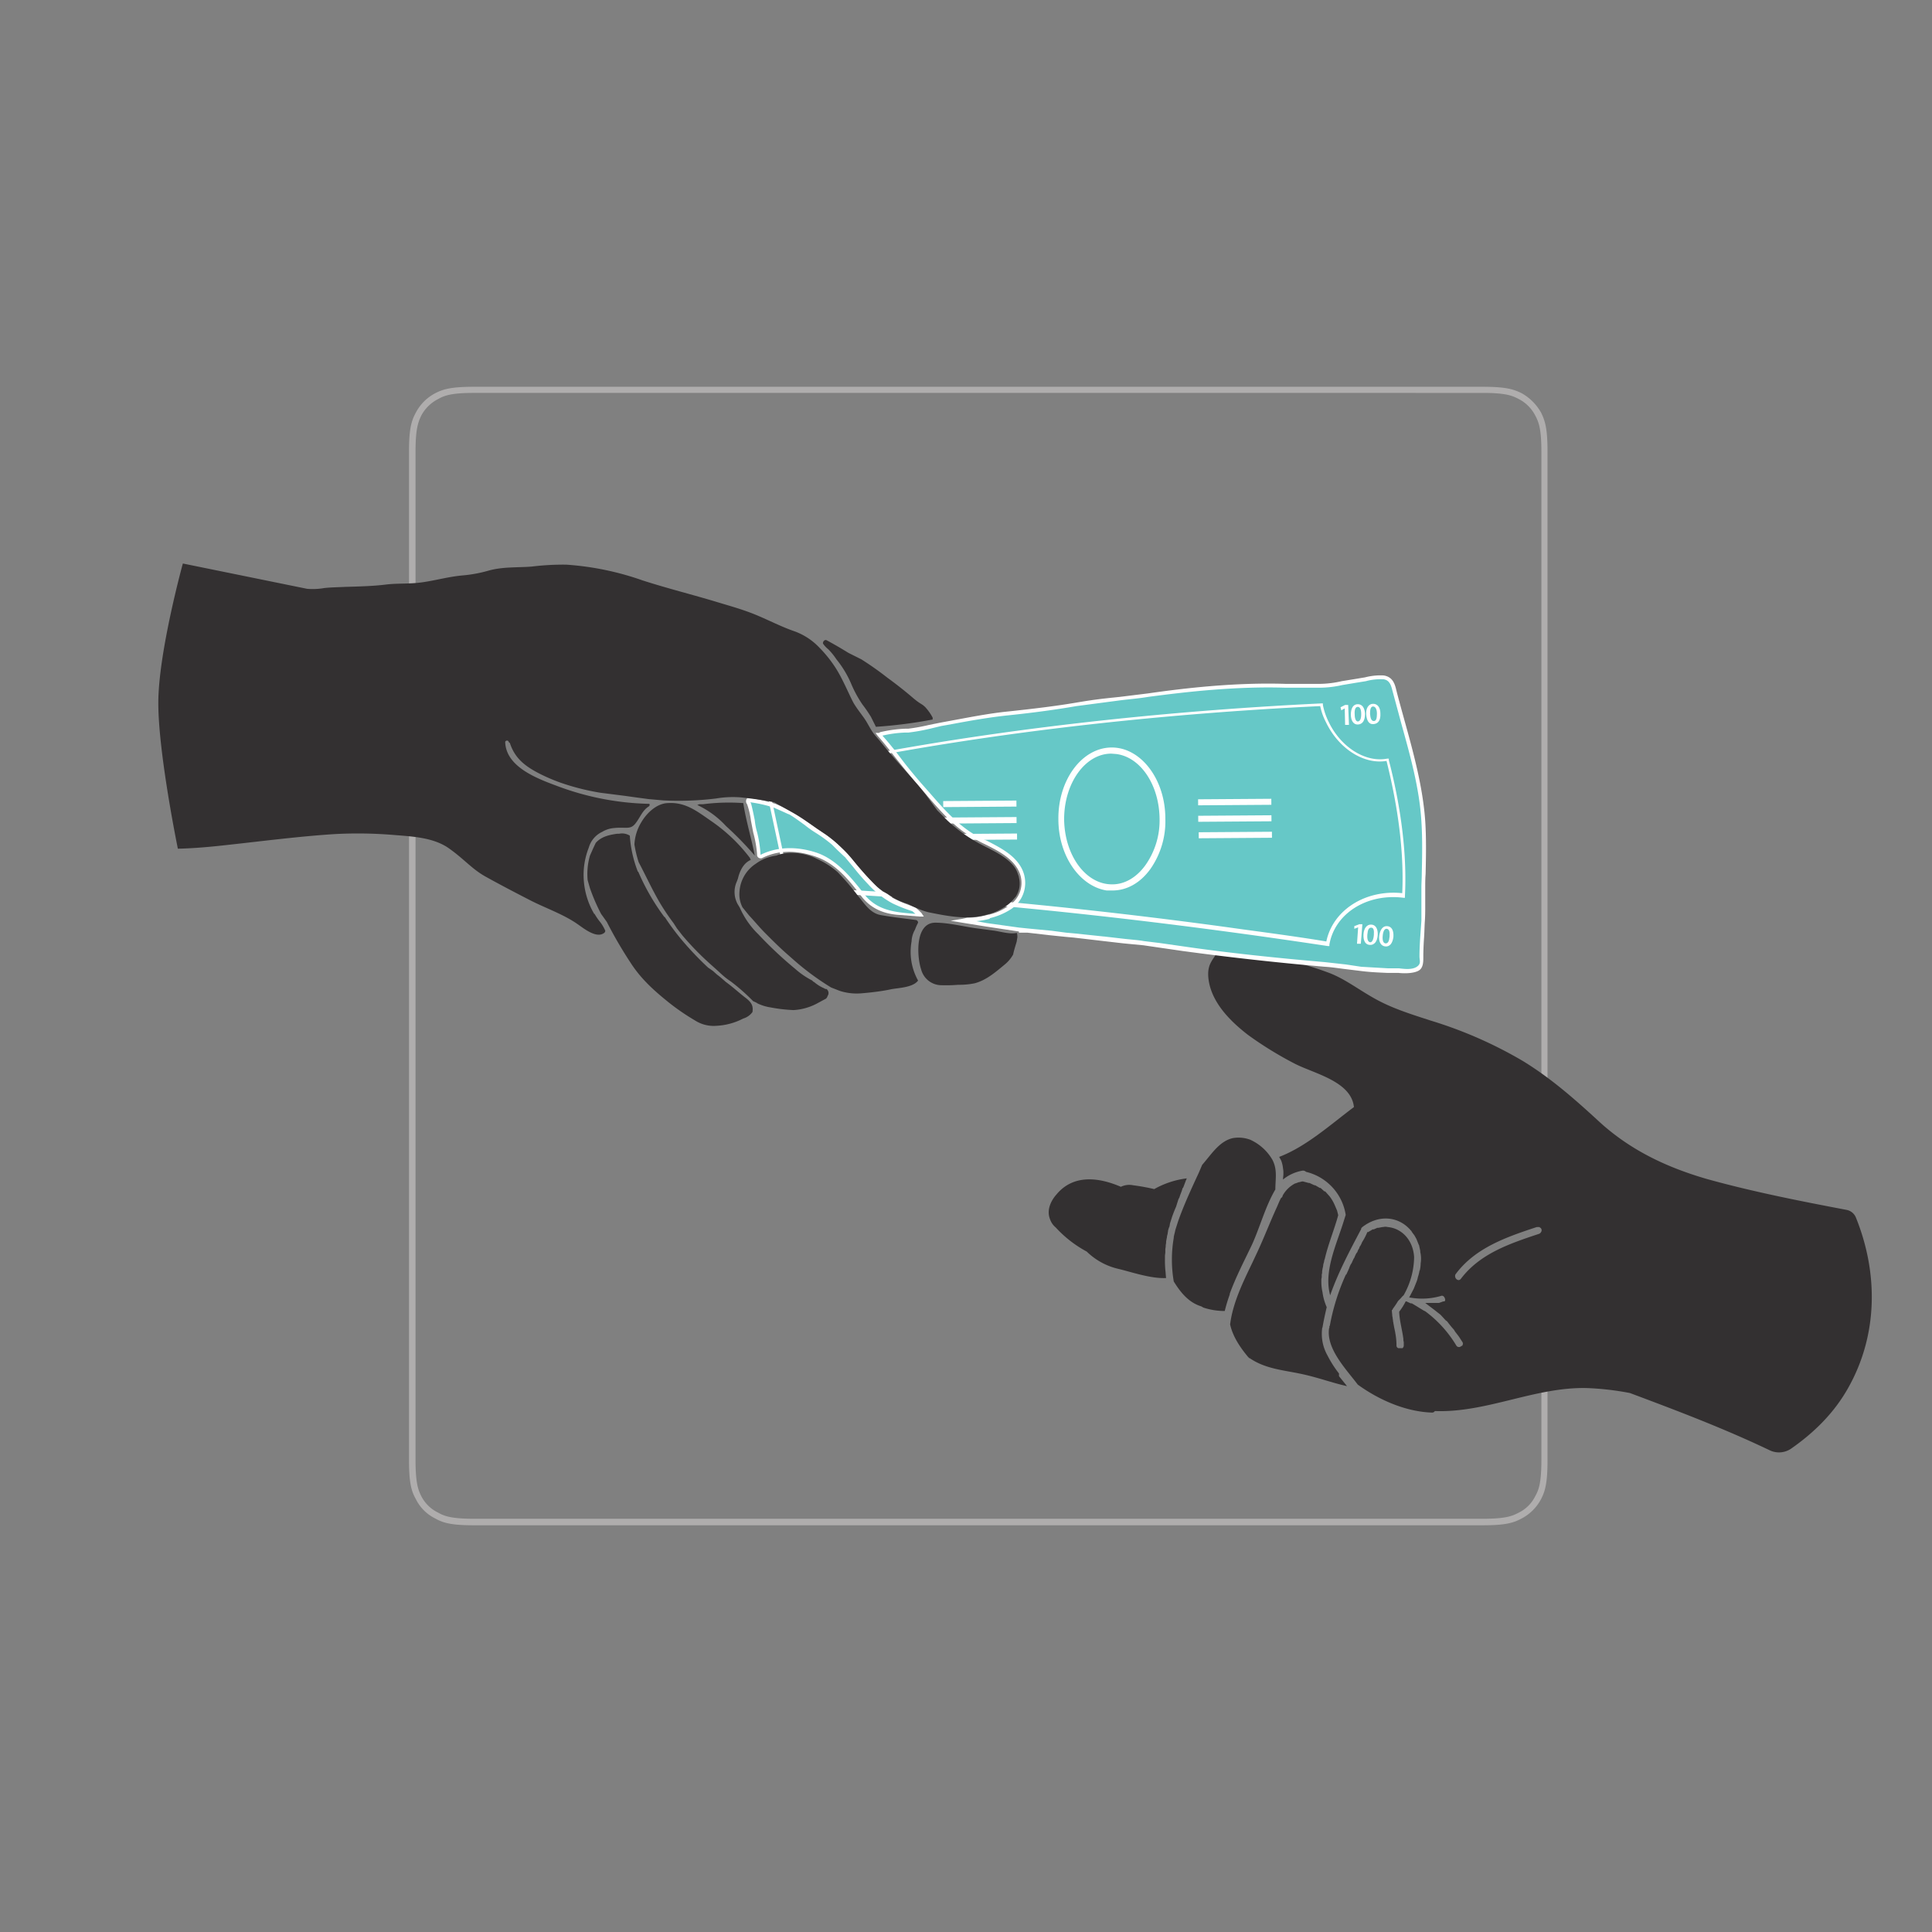 <svg xmlns="http://www.w3.org/2000/svg" viewBox="0 0 504 504"><rect x="0" y="0" width="504" height="504" fill="#808080" stroke="none"/><title>illustr--v_1</title><path d="M397,102.6c-2.2-1.1-4.3-1.7-10.2-1.7H123.6c-5.8,0-8,.6-10.1,1.7a12,12,0,0,0-5,5c-1.2,2.2-1.8,4.3-1.8,10.2V380.9c0,5.9.6,8.1,1.8,10.2a11,11,0,0,0,5,5c2.1,1.2,4.3,1.8,10.1,1.8H386.8c5.9,0,8-.6,10.2-1.8a12,12,0,0,0,5-5c1.1-2.1,1.7-4.3,1.7-10.2V117.8c0-5.9-.6-8-1.7-10.2A13.3,13.3,0,0,0,397,102.6Zm5.1,278.3c0,6-.7,7.8-1.6,9.4a9.4,9.4,0,0,1-4.3,4.3c-1.7.9-3.4,1.6-9.4,1.6H123.6c-5.9,0-7.7-.7-9.3-1.6a9.6,9.6,0,0,1-4.4-4.3c-.8-1.6-1.5-3.4-1.5-9.4V117.8c0-6,.7-7.7,1.5-9.4a10.2,10.2,0,0,1,4.4-4.3c1.6-.9,3.4-1.6,9.3-1.6H386.8c6,0,7.7.7,9.4,1.6a9.9,9.9,0,0,1,4.3,4.3c.9,1.7,1.6,3.4,1.6,9.4Z" style="fill:#afadad"/><path d="M482,362.3c8-14,8-30.3,2.1-44.8a3.3,3.3,0,0,0-2.5-1.9c-12.1-2.3-24.3-4.7-36.2-8-10.4-3-19.8-7.4-27.9-14.7-6.4-5.9-12.7-11.5-20.2-16.1a111.1,111.1,0,0,0-24.2-10.6c-4.9-1.6-9.8-3.1-14.3-5.6s-7.6-5-11.8-6.7a83.1,83.1,0,0,0-12.3-3.6c-3.9-1.5-7.6-3.3-11.6-4.2-2.5-.6-4.4.6-5.7,2.6s-2.4,3.1-2.2,6.1c.5,6.4,5.6,11.5,10.4,15.2a95,95,0,0,0,12.2,7.5c5.1,2.6,14.7,4.6,15.4,11.3-5.9,4.4-12.4,10.3-19.5,13l.5.9a8,8,0,0,1,.5,2.1,6.2,6.2,0,0,1,.1,1.3v.2c0,.4-.1.9-.1,1.4h0a11,11,0,0,1,5-2.3,1.1,1.1,0,0,1,1,.3A13.7,13.7,0,0,1,351,316.6h0c0,.1.1.3,0,.5l-.6,1.9h0c-1.9,6-5.1,12.8-3.4,18.9,2.1-6,5.1-11.6,8.1-17.3v-.2l.3-.3c4-3.1,8.8-2.9,12,.2l.5.5a.2.2,0,0,0,.2.2l.3.5.3.4.3.4.5.9.6,1.5a.3.3,0,0,1,.1.2l.3,1.4v.3a7.7,7.7,0,0,1,.2,1.5h0a7.6,7.6,0,0,1-.1,1.5v.2a7.7,7.7,0,0,1-.2,1.5.3.3,0,0,1-.1.2,9.4,9.4,0,0,1-.4,1.6h0a7.5,7.5,0,0,1-.5,1.6h0l-.6,1.5-1.2,2.3h.3a17.6,17.6,0,0,0,7.9-.4c.7-.3,1.1.3,1.2.9H377v.2a.1.1,0,0,1-.1.1v.2h-.4l-1.1.4h-3.6l2.5,1.9.5.4.9.7.3.3,1.1,1.2.4.3.7.9.4.5.7.8.3.5.7.9.3.4.9,1.4a.4.4,0,0,1,.1.3h0c.1.1,0,.2,0,.3h0c0,.1-.1.2-.1.3s-.1,0-.1.1h-.1l-.3.2a.8.8,0,0,1-1.1-.3,30.7,30.7,0,0,0-8.2-9h-.1l-.5-.3-.5-.3-1.3-.8-.5-.3-.5-.3H368l-1.1-.5h-.2a17.8,17.8,0,0,1-1.7,2.7c.1,2.4.8,4.7,1.1,7.1h0a2.2,2.2,0,0,0,.1.8v.9a.8.8,0,0,1-.1.4h0l-.2.3h-1.1a.7.7,0,0,1-.5-.7,17.3,17.3,0,0,0-.3-3.2h0c-.1-.7-.3-1.4-.4-2.1a4.3,4.3,0,0,1-.1-.5c0-.2-.1-.4-.1-.6s-.1-.6-.1-.8a4.3,4.3,0,0,0-.1-.5c0-.5-.1-.9-.1-1.4s.1-.1.1-.2h.1v-.2c.5-.7,1-1.4,1.4-2.1h0A15.9,15.9,0,0,0,366,338h.1a20.5,20.5,0,0,0,2.8-10.1c-.3-4.5-3.3-7.5-6.9-7.8h0a2.4,2.4,0,0,0-1.2,0h-.2l-1,.2h-.3l-.9.4h-.3l-1,.6a.1.1,0,0,0-.1.1h-.3a15.1,15.1,0,0,1-1.1,2.2l-.3.5a4.7,4.7,0,0,1-.5,1,.8.8,0,0,0-.2.5,3.1,3.1,0,0,0-.5,1l-.3.4a11.7,11.7,0,0,0-.5,1.1l-.2.3-.5,1.1-.2.3a6.1,6.1,0,0,0-.5,1.2.3.3,0,0,0-.1.2l-.6,1.3h-.1a56.4,56.4,0,0,0-4.2,13.4h-.1v.5a.3.3,0,0,0-.1.2c-.7,5.3,4.4,10.5,7.5,14.6,5.8,4.2,12.8,7.1,19.4,7.3a.8.8,0,0,0,.7-.4c13.5.5,26.1-6.3,39.6-6a73.9,73.9,0,0,1,11.3,1.3c12.3,4.6,24.7,9.3,36.6,15a5.6,5.6,0,0,0,5.6-.6C473.1,373.8,478.3,368.8,482,362.3Zm-80.6-40.4c-7.5,2.5-15.3,5.1-20.3,11.7-.6.8-1.6,0-1.5-.8v-.2l.2-.3c5.1-6.8,13.2-9.6,21.1-12.2h.7l.2.2h.1A1,1,0,0,1,401.4,321.9Z" style="fill:#333031"/><path d="M304,331.3a28.1,28.1,0,0,1-.1-2.9v-.7c0-.4.1-.7.1-1.1v-.8a3.8,3.8,0,0,0,.1-1,3.1,3.1,0,0,0,.1-1c.1-.3.1-.6.2-.9a3.6,3.6,0,0,1,.2-1c0-.3.1-.5.1-.8a5.6,5.6,0,0,1,.4-1.2c0-.2.1-.5.1-.7l.6-1.9c.3-.8.6-1.6,1-2.5l.6-1.9.3-.6c.2-.7.5-1.3.7-2s.1-.3.2-.4.6-1.6,1-2.5a23,23,0,0,0-8.5,2.8,53,53,0,0,0-5.5-1,5,5,0,0,0-3.2.4c-5.8-2.5-12.4-3.3-16.8,2-1.5,1.7-2.6,4.1-1.7,6.4a4.8,4.8,0,0,0,1.5,2.2h0a30.5,30.5,0,0,0,8.1,6.3,17.4,17.4,0,0,0,8.2,4.5c3.4.8,8.5,2.6,12.5,2.4-.1-.7-.1-1.4-.2-2.1Z" style="fill:#333031"/><path d="M326.6,324.7c2.1-4.6,3.5-10,6.1-14.4,0-2.7.6-5.2-.8-7.8a12.8,12.8,0,0,0-5.8-5.2,8.8,8.8,0,0,0-4.5-.4c-3.1.7-5.1,3.5-7,5.8l-1,1.2-.9,2.1c-1.9,4.1-3.9,8.4-5.4,12.7h0l-.7,2.2c-.1.6-.3,1.2-.4,1.8v.2a33.6,33.6,0,0,0,0,11.4c1.8,2.9,3.9,5.5,7.2,6.5l.5.3a17.7,17.7,0,0,0,5.6.9,41.4,41.4,0,0,1,1.3-4.3v-.2C322.4,333.1,324.6,328.9,326.6,324.7Z" style="fill:#333031"/><path d="M349.3,358.3a28.8,28.8,0,0,1-3-4.7,11.5,11.5,0,0,1-1.4-7,.4.4,0,0,1,.1-.3c.3-1.8.7-3.6,1.1-5.3a14.3,14.3,0,0,1-1.1-3.9,12.4,12.4,0,0,1-.3-2.7v-.6c0-.2.1-.5.1-.7v-.6a2.2,2.2,0,0,0,.1-.8c0-.2.1-.5.1-.7a5.2,5.2,0,0,0,.2-1.1,6.4,6.4,0,0,1,.2-.7,2.4,2.4,0,0,1,.2-.8c.9-3.9,2.5-7.7,3.5-11.4l-.3-1.2h0l-.6-1.4h0a10.4,10.4,0,0,0-1.5-2.5.1.1,0,0,1-.1-.1l-.9-1h-.2l-1-.9h-.2l-1.2-.7h-.2l-1.3-.6h-.2l-1.5-.4h-.2l-.8.2h-.1l-.8.3h-.1a7.8,7.8,0,0,0-3.3,3.2.7.7,0,0,1-.4.6c-.4.7-.7,1.5-1.1,2.4-1.7,3.7-3.2,7.6-4.9,11.3l-1.5,3.2c-2.5,5.2-5.1,10.5-5.8,16.1.6,2.7,2.1,5.4,4.7,8.5l.3.3h.1c4.1,2.8,8.7,3.1,13.4,4.1s7.9,2.3,12,3.2l-2.1-2.6Z" style="fill:#333031"/><path d="M195.2,208.7h.1a51.5,51.5,0,0,1,6.8,1.5l1.6.8,2.3,1c2.4,1.4,4.6,3.2,7,4.8l4.5,3.2,3.1,3.1.3.3c2,2.3,3.8,4.7,5.9,6.9a24,24,0,0,0,6.4,5,43.4,43.4,0,0,0,5,2,12.9,12.9,0,0,1,1.8,1.6c-5.6-.3-11.2-.6-15-5.4s-6.8-8.8-12.3-10.6a18,18,0,0,0-14.2.6.5.5,0,0,1-.5-.5,28.2,28.2,0,0,0-1-5.8c-.6-2.5-.8-5.1-1.6-7.6h0A.6.6,0,0,1,195.2,208.7Z" style="fill:#66c8c7"/><path d="M224.7,233.8c-3.3-4.3-6.7-8.6-12.1-10.4s-10-1.5-13.9.5h-.2a.9.9,0,0,1-1-1,29.7,29.7,0,0,0-1-5.7l-.6-3.1a20.7,20.7,0,0,0-1-4.3,1.2,1.2,0,0,1-.1-1.4l.2-.3h.3a46.8,46.8,0,0,1,7,1.6h0l1.6.7,2.1,1h.2a30.7,30.7,0,0,1,4.2,2.8l2.8,2a40,40,0,0,1,4.6,3.2h0l1.5,1.5,1.6,1.5.4.4h0l2.1,2.5c1.2,1.4,2.4,3,3.8,4.4a21.7,21.7,0,0,0,6.2,4.8,35,35,0,0,0,4.9,2h.2a15.4,15.4,0,0,1,1.9,1.7l.6.9h-1.1l-5-.4C231,238.5,227.4,237.3,224.7,233.8Zm13.3,3.9a38.9,38.9,0,0,1-5.1-2,23.3,23.3,0,0,1-6.4-5q-2.1-2.2-3.9-4.5l-2-2.4c-.1-.2-.3-.3-.4-.4l-1.6-1.5-1.5-1.5a36.1,36.1,0,0,0-4.4-3.2,28.3,28.3,0,0,1-2.8-2c-1.4-1-2.7-2-4.1-2.8h-.1l-2.2-1-1.6-.7a33.6,33.6,0,0,0-6.1-1.4h0v.2h.1c.4,1.5.7,3,1,4.5a17,17,0,0,0,.6,3.1,30.1,30.1,0,0,1,.9,5.9h0c4.2-2.1,9.3-2.3,14.5-.6s9.1,6.4,12.5,10.8,8.2,4.8,13.4,5.2Z" style="fill:#fff"/><path d="M252.4,239.9a20.3,20.3,0,0,0,5.5-.8h.2a16.7,16.7,0,0,0,5.3-2.4,7.6,7.6,0,0,0,2.9-9.6c-2.3-4.9-8.6-6.7-12.8-9.3s-9.4-8.6-13.6-13.3-6.8-8.7-10.5-12.8h.1l.2-.2a29.6,29.6,0,0,1,7.2-.9c2.9-.2,5.7-1.1,8.5-1.6,5.9-1.1,11.8-2.3,17.6-2.9s11.9-1.3,17.7-2.3,12.5-1.6,18.8-2.5c11.8-1.6,23.8-2.8,35.8-2.4l9.1.2c3.2,0,6.2-.9,9.4-1.3s4.9-1.2,7.1-.9,2.4,1.6,2.8,3.2c2.8,11.3,6.8,22.7,7.6,34.4.4,5.7.1,11.5,0,17.3,0,2.8,0,5.7-.1,8.6s-.4,6.2-.4,9.3c0,1.1.1,2.5-1,3.2s-4.4.5-6.3.4-5.7-.2-8.5-.5-6.2-1-9.4-1.2c-12.3-1-24.6-2.4-36.9-4.1l-10.4-1.5c-3.4-.4-6.9-.6-10.3-1.1l-9.9-1.1L268,242.6h-2.1l-14.8-2.3Z" style="fill:#66c8c7"/><path d="M265.8,243l-8.6-1.3-6.2-1-3-.5,3-.5,1.3-.3h.1a19.1,19.1,0,0,0,5.4-.8h.2a14,14,0,0,0,5.1-2.3,7,7,0,0,0,2.7-9c-1.6-3.4-5.3-5.3-8.9-7.1-1.3-.6-2.5-1.3-3.7-2-4.5-2.7-8-6.8-11.4-10.7l-2.3-2.7c-1.8-2-3.6-4.3-5.3-6.4s-3.3-4.3-5.2-6.4l-.6-.8h.9l.3-.2a35.1,35.1,0,0,1,6.5-.9h.8a48.6,48.6,0,0,0,5.5-1l3-.6,2.7-.5c4.9-.9,9.9-1.9,14.9-2.4,6.6-.7,12.4-1.4,17.7-2.3s7.6-1.1,11.4-1.5l7.3-.9c9.8-1.4,22.7-2.9,35.9-2.5h9.1a26.8,26.8,0,0,0,5.6-.7l3.7-.6,2.4-.4a16,16,0,0,1,4.8-.5c2.2.3,2.9,1.9,3.3,3.6s1.6,6,2.4,8.9c2.3,8.3,4.6,16.9,5.2,25.5.3,4.6.2,9.3.1,13.8-.1,1.2-.1,2.4-.1,3.6V236c0,1.4,0,2.9-.1,4.3s-.1,2.9-.2,4.2-.2,3.4-.2,5v.2c0,1.2,0,2.8-1.2,3.5s-3.5.8-5.3.6h-2.9c-2.3-.1-4.6-.2-6.9-.5l-4.1-.5c-1.7-.2-3.5-.5-5.3-.6-12.7-1.1-25.2-2.5-37-4.1l-6.2-.9-4.1-.6-5.2-.5-5.2-.6-7.7-.9-2.2-.2-3.9-.4-6.1-.7h-2.2Zm22.2,1.3,5.2.6c1.7.2,3.5.3,5.2.6l4.1.5,6.3.9c11.7,1.7,24.2,3,36.9,4.1l5.4.6,4,.6,6.9.4h2.9c1.6.2,3.5.4,4.7-.4s.7-1.6.7-2.7h0c0-1.7.1-3.5.2-5.1l.3-4.2v-8.6c0-1.2.1-2.5.1-3.7.1-4.4.2-9.1-.1-13.6-.5-8.6-2.9-17.1-5.2-25.4l-2.4-8.9c-.4-1.6-.9-2.6-2.3-2.8h-.1a14.5,14.5,0,0,0-4.5.5l-2.5.4-3.6.6a27.1,27.1,0,0,1-5.8.7h-9.1c-13.1-.4-26,1.1-35.8,2.4-2.4.4-4.9.6-7.3.9l-11.4,1.5c-5.2.9-11,1.7-17.7,2.4-4.9.5-10,1.4-14.8,2.3l-2.8.5-2.9.7a50.3,50.3,0,0,1-5.6,1h-.8a30.9,30.9,0,0,0-6,.8c1.7,1.9,3.3,3.9,4.8,5.9s3.4,4.3,5.2,6.4l2.3,2.6c3.4,3.9,6.9,7.9,11.2,10.6a32,32,0,0,0,3.7,1.9c3.7,1.9,7.6,3.9,9.3,7.6a8.2,8.2,0,0,1-3,10.3,17.6,17.6,0,0,1-5.4,2.3l-.2.2a20.2,20.2,0,0,1-3.4.6l2.7.5L266,242h.1l1.9.2,6.3.6,3.8.5,2.2.2,7.6.8Z" style="fill:#fff"/><path d="M215.6,167q2.8,1.5,5.7,3.3l3.4,1.7a82.9,82.9,0,0,1,6.8,4.8c2.2,1.6,4.5,3.4,6.6,5.2s2.3,1.5,3.3,2.5a13.1,13.1,0,0,1,1.9,2.7v.5a122.2,122.2,0,0,1-14.8,1.9l-1.3-2.6a36.2,36.2,0,0,0-2.2-3.2,30.6,30.6,0,0,1-2.9-5.3,26.7,26.7,0,0,0-3.9-6.5,17.1,17.1,0,0,0-2.1-2.6,6.7,6.7,0,0,1-1.4-1.5C214.6,167.4,215.1,166.8,215.6,167Z" style="fill:#333031"/><path d="M244,240.7c3.3,0,6.9.9,10.2,1.4l5.3.7c1.8.3,3.8.9,5.6.6h.2a4.9,4.9,0,0,1,.1,1.2h0c-.1.4-.1.7-.2,1.1s-.7,2.2-.9,3.3h0a9.2,9.2,0,0,1-2.3,2.7c-2.3,1.9-4.7,4-7.7,4.8a19.6,19.6,0,0,1-4.3.4,38.1,38.1,0,0,1-4.8.1,5.5,5.5,0,0,1-4.9-4.1C239.2,249.7,238.6,240.7,244,240.7Z" style="fill:#333031"/><path d="M167.3,214.5c1.4-2.4,4-4.9,6.9-5,4.6-.3,7.6,2.1,11.2,4.6a43.5,43.5,0,0,1,10.3,9.8v.2l.2.2c-1.9.8-2.9,2.8-3.4,4.9l-.3.8a6.6,6.6,0,0,0,.2,5.8l.6,1a22,22,0,0,0,4.8,6.9,104.4,104.4,0,0,0,9.7,9.1,21.4,21.4,0,0,0,4.4,3,1,1,0,0,0,.5.4,10,10,0,0,0,2.8,1.7c0,.1,0,.1.1.1h.3a1.3,1.3,0,0,1,.3,1.8,1.6,1.6,0,0,1-.4.7l-2.6,1.4a14.8,14.8,0,0,1-5.9,1.6,40.9,40.9,0,0,1-6-.7,11.8,11.8,0,0,1-3.5-1.1c0-.1-.2-.1-.3-.2l-.7-.3-.3-.3a51.7,51.7,0,0,0-5.6-4.9,18.4,18.4,0,0,1-2.2-1.7l-1.2-1.1-1.9-1.7A75.1,75.1,0,0,1,178,244l-1.4-1.8-.9-1.4a56.5,56.5,0,0,1-3.8-5.7c-1.9-3.3-3.5-6.8-5.3-10.2a31,31,0,0,1-1.1-4.6A12.3,12.3,0,0,1,167.3,214.5Z" style="fill:#333031"/><path d="M156.8,238.4a50.1,50.1,0,0,1-2.9-6.7l-.6-2.1a17.2,17.2,0,0,1,.6-6.4l.8-1.8.7-1.5c1.4-1.6,3.4-2.1,5.6-2.4h.5a3.8,3.8,0,0,1,2.8.5,31.5,31.5,0,0,0,2.1,9.4h.1a58.2,58.2,0,0,0,6.8,11.8h.1q1.9,2.9,4.2,5.7a83.9,83.9,0,0,0,7.1,7.5l1.3.9,1,.9.9.7,1.5,1.3c1.8,1.3,3.4,2.8,5.1,4.1s2,2.2,1.8,3.7a4.5,4.5,0,0,1-2.4,1.7,17,17,0,0,1-7,1.9,9,9,0,0,1-5.6-1.4,59.1,59.1,0,0,1-6.6-4.5c-4-3.2-7.5-6.3-10.3-10.7a110.2,110.2,0,0,1-6.1-10.5Z" style="fill:#333031"/><path d="M189.4,215.5a23.9,23.9,0,0,0-7.5-5.5l.5-.2h1a52.7,52.7,0,0,1,10.5-.3c.7,4.6,2.1,9.1,3,13.7A88.5,88.5,0,0,0,189.4,215.5Z" style="fill:#333031"/><path d="M199.2,202.7h.4c.5-.1,55.5-14.9,145.1-19.2h.4v.4a17.6,17.6,0,0,0,1.5,4.4c3.2,6.7,9.7,10.7,15.3,9.6h.4v.4c2.3,8.8,4.9,22.2,4.2,35.5v.4h-.4c-9.5-1.2-17.9,4.1-19.3,12.2v.4h-.4c-28.4-4.3-84.4-12-140.5-14.2h-.3ZM346,245.6c1.7-8.2,10.2-13.6,19.8-12.6.6-12.8-1.9-25.7-4.1-34.5-5.9,1-12.5-3.2-15.8-10.1a16.2,16.2,0,0,1-1.5-4.2C259,188.3,205.2,202,200.2,203.3l6,28.1c44,1.8,87.9,6.8,118.4,11.1C332.8,243.6,340,244.6,346,245.6Z" style="fill:#fff"/><path d="M219.1,258.5l-2.3-.9a69.3,69.3,0,0,1-9.3-6.8l-2.5-2.2c-1.8-1.6-3.5-3.3-5.2-5s-2.9-3.2-4.4-4.8l-1.7-2.1a7.4,7.4,0,0,1-.8-3.9,9.4,9.4,0,0,1,4.3-7.5,11.4,11.4,0,0,1,5.3-2.1c3.2-1.3,7.6-.7,10.5.8a21.4,21.4,0,0,1,5.5,3.5,66.2,66.2,0,0,1,5.4,6.3c1.6,1.9,3.1,4.4,5.8,4.9s6.2.9,9.2,1.3a.7.7,0,0,1,.6.7h0a14.2,14.2,0,0,0-.8,1.8,6.7,6.7,0,0,0-.9,3.1,15.4,15.4,0,0,0,1.7,10.2c-1.4,1.9-5.4,1.9-7.2,2.3s-4.8.8-7.3,1A14.5,14.5,0,0,1,219.1,258.5Z" style="fill:#333031"/><path d="M350.8,184.8h0l-.9.5-.2-.8,1.2-.6h.8l.2,5.2h-1Z" style="fill:#fff"/><path d="M356.1,186.2c0,1.7-.6,2.7-1.8,2.8s-1.9-1-1.9-2.6.6-2.7,1.8-2.7S356,184.7,356.1,186.2Zm-2.7.2c0,1.2.4,1.9.9,1.8s.8-.7.8-1.9-.3-1.9-.9-1.9S353.3,185.1,353.4,186.4Z" style="fill:#fff"/><path d="M360.1,186.1c.1,1.7-.5,2.7-1.8,2.8s-1.8-1.1-1.9-2.6.6-2.7,1.8-2.7S360.1,184.6,360.1,186.1Zm-2.7.1c.1,1.3.4,1.9,1,1.9s.8-.7.8-1.9-.4-1.9-1-1.9S357.4,185,357.4,186.2Z" style="fill:#fff"/><path d="M354.3,241.9h0l-1,.4v-.7l1.3-.5h.8l-.4,5.1H354Z" style="fill:#fff"/><path d="M359.4,244c-.1,1.6-.9,2.6-2.1,2.5s-1.7-1.2-1.6-2.8.9-2.6,2.1-2.5S359.5,242.5,359.4,244Zm-2.7-.2c-.1,1.3.2,1.9.7,2s.9-.6,1-1.9-.1-1.9-.7-1.9S356.8,242.5,356.7,243.8Z" style="fill:#fff"/><path d="M363.5,244.4c-.2,1.6-.9,2.6-2.1,2.5s-1.8-1.3-1.6-2.8.9-2.6,2.1-2.5S363.6,242.8,363.5,244.4Zm-2.8-.2c-.1,1.2.2,1.9.8,1.9s.9-.6,1-1.8-.1-1.9-.7-2S360.8,242.9,360.7,244.2Z" style="fill:#fff"/><path d="M276.1,213.7h0c-.1-10.2,6.1-18.6,13.8-18.7s14.1,8.3,14.1,18.5a21.7,21.7,0,0,1-3.9,13.2c-2.6,3.6-6.1,5.6-9.9,5.6h-1.5C281.7,231.2,276.1,223.3,276.1,213.7Zm13.8-17.1c-6.8,0-12.3,7.7-12.3,17.1h0c.1,9.5,5.7,17.1,12.6,17,3.2,0,6.3-1.8,8.6-5a20.2,20.2,0,0,0,3.7-12.1c-.1-8.9-5-16.1-11.3-16.9Z" style="fill:#fff"/><rect x="246.2" y="213.1" width="19.1" height="1.57" transform="translate(-1.6 1.9) rotate(-0.4)" style="fill:#fff"/><rect x="246.2" y="208.8" width="19.1" height="1.57" transform="translate(-1.6 1.9) rotate(-0.4)" style="fill:#fff"/><rect x="246.3" y="217.4" width="19.1" height="1.57" transform="translate(-1.6 1.9) rotate(-0.4)" style="fill:#fff"/><rect x="312.7" y="212.6" width="19.1" height="1.57" transform="translate(-1.6 2.4) rotate(-0.4)" style="fill:#fff"/><rect x="312.7" y="208.3" width="19.1" height="1.57" transform="translate(-1.6 2.4) rotate(-0.4)" style="fill:#fff"/><rect x="312.8" y="216.9" width="19.1" height="1.57" transform="translate(-1.6 2.4) rotate(-0.4)" style="fill:#fff"/><path d="M46.4,221.4c4.4-.1,8.7-.5,13.1-1,9.2-1,18.4-2.2,27.6-2.8a113.1,113.1,0,0,1,15.4.2c4.8.4,10.5.6,14.6,3.5s6,5.4,9.6,7.4,7.8,4.2,11.7,6.2,8.6,3.6,12.3,6.2c1.6,1.1,5,3.9,7,2.2a.8.8,0,0,0,.2-.5,11.3,11.3,0,0,0-1.2-2.1,16,16,0,0,1-1.6-2.3H155l-.5-.9a20.2,20.2,0,0,1-2.2-10.8,19.7,19.7,0,0,1,1.3-5.6,6.5,6.5,0,0,1,3.5-4.1,7.1,7.1,0,0,1,3.2-1c2.9-.3,4.1.5,5.4-1.1s1.8-3.4,3.5-4.5a.5.5,0,0,0,.2-.7h0a72.4,72.4,0,0,1-23.9-4.6c-5.1-1.9-13.4-4.9-13.7-11.4-.1-.6.9-.7.9-.1h0l.3.2c1.3,4,3.9,6.1,8.1,8.2a47.7,47.7,0,0,0,5.2,2.2,62.2,62.2,0,0,0,10.3,2.6l6.3.8,3.6.5,3,.4h.2l3.3.3a79.7,79.7,0,0,0,13.8-.5,26.6,26.6,0,0,1,6.3-.3c2.9.3,5.9.7,8.9,1.3h0l4.8,2.7c3,1.7,5.7,3.8,8.6,5.7a36.7,36.7,0,0,1,7.3,6.9,76.8,76.8,0,0,0,6.1,6.7,14.8,14.8,0,0,0,2.7,1.9,17.4,17.4,0,0,0,5.3,2.6l1.6.8,1,.4a16.6,16.6,0,0,0,2.9,1c5.4,1.1,10.3,2,15.2.6a14.3,14.3,0,0,0,4.4-1.9,9.1,9.1,0,0,0,2.4-2l.7-.8a6.3,6.3,0,0,0,.8-5,1.9,1.9,0,0,0-.2-.7,6.5,6.5,0,0,0-1.1-2.2c-2.3-2.9-6.2-4.4-9.3-6.1a40.1,40.1,0,0,1-8.1-5.9l-2.6-2.6-3-4.1c-2.6-3.3-5.4-6.3-8.2-9.5s-3.1-3.8-4.8-5.7l-.4-.5c-1.1-1.4-1.7-2.9-2.7-4.3s-1.8-2.4-2.6-3.7-2.7-5.9-4.4-8.7a32.3,32.3,0,0,0-4.6-5.9,16.8,16.8,0,0,0-6.5-4.3c-3.5-1.2-6.7-2.9-10.1-4.3s-6.7-2.3-10-3.3c-6.6-2-13.1-3.6-19.6-5.7a75,75,0,0,0-19.9-4.1,67.9,67.9,0,0,0-9,.5c-3.8.3-7.6,0-11.4,1.1a35.5,35.5,0,0,1-6.5,1.2c-3.6.3-7.1,1.3-10.6,1.8s-6.4.2-9.6.6-7,.5-10.6.6c-1.8.1-3.6.1-5.4.3a17.2,17.2,0,0,1-4.5.2l-32.4-6.6s-6.4,23.2-6.4,36.4S46.4,221.4,46.4,221.4Z" style="fill:#333031"/></svg>